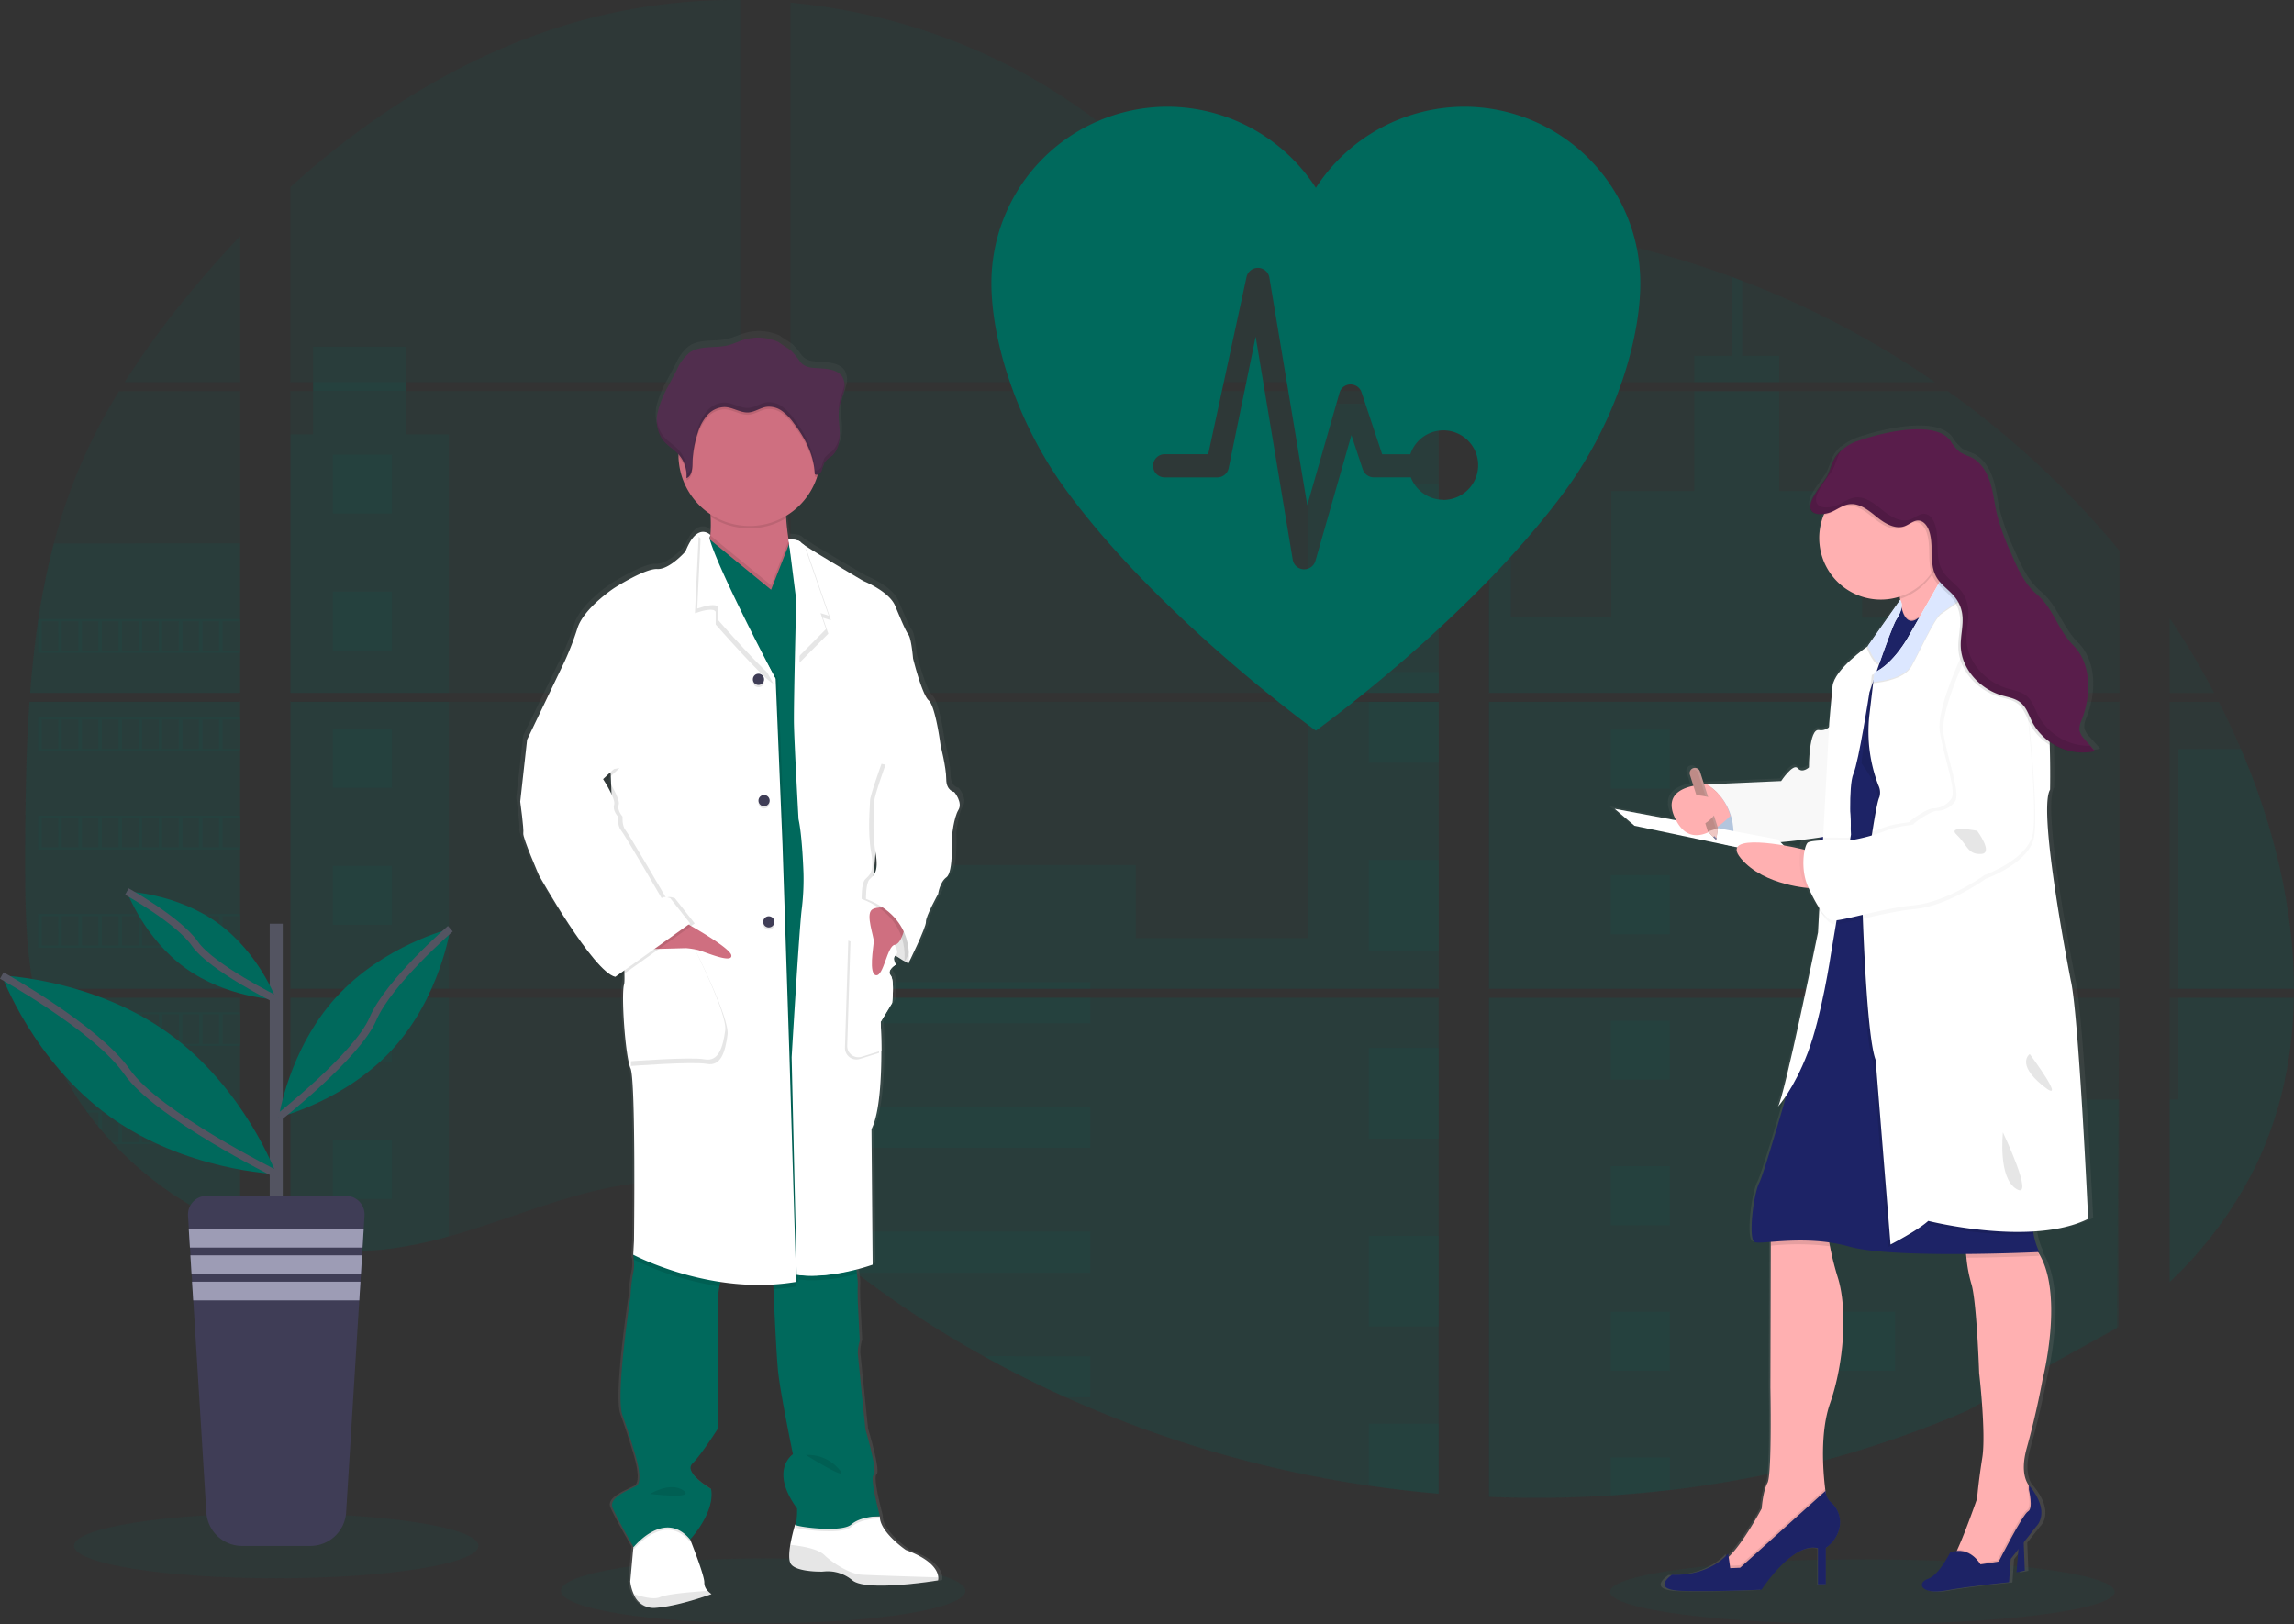 <svg xmlns="http://www.w3.org/2000/svg" xmlns:xlink="http://www.w3.org/1999/xlink" width="626.673" height="443.752" viewBox="0 0 626.673 443.752">
  <rect x="0" y="0" width="626.673" height="443.752" fill="#333333" stroke="none"/>
  <defs>
    <linearGradient id="linear-gradient" x1="0.5" y1="1" x2="0.5" gradientUnits="objectBoundingBox">
      <stop offset="0" stop-color="gray" stop-opacity="0.251"/>
      <stop offset="0.54" stop-color="gray" stop-opacity="0.122"/>
      <stop offset="1" stop-color="gray" stop-opacity="0.102"/>
    </linearGradient>
    <linearGradient id="linear-gradient-2" x1="0.5" y1="1" x2="0.5" y2="0" xlink:href="#linear-gradient"/>
  </defs>
  <g id="Hero" transform="translate(0.005 0.006)">
    <ellipse id="Ellipse_1" data-name="Ellipse 1" cx="55.24" cy="8.872" rx="55.24" ry="8.872" transform="translate(153.241 425.751)" fill="#00695c" opacity="0.1"/>
    <ellipse id="Ellipse_2" data-name="Ellipse 2" cx="68.931" cy="8.872" rx="68.931" ry="8.872" transform="translate(439.829 426.001)" fill="#00695c" opacity="0.1"/>
    <path id="Path_1" data-name="Path 1" d="M60.179,396.83h57.536v78.422H64.391c-.142.805-.278,1.616-.425,2.426h53.749v63.245c-.1-.028-.181-.062-.272-.1-1.519-.6-3.027-1.236-4.535-1.916l-.964-.437q-2.268-1.072-4.535-2.268c-.527-.278-1.054-.567-1.576-.862A94.346,94.346,0,0,1,83.224,517.68c-.193-.187-.374-.385-.567-.567-.918-1-1.82-2.007-2.693-3.039L79,512.94c-1.032-1.264-2.03-2.562-3-3.878-.142-.193-.278-.385-.425-.567a84.4,84.4,0,0,1-9.751-17.631c-.079-.187-.147-.391-.221-.567q-1.168-3-2.069-6.066c-.261-.856-.51-1.7-.726-2.591-.079-.261-.147-.516-.21-.771C59.38,468.3,59,455.245,59,442.28v-4.535c0-5.244.062-10.522.153-15.794,0-1.366.057-2.727.085-4.1q.119-5.221.34-10.443c.034-.969.079-1.933.13-2.9a16.408,16.408,0,0,1,.085-1.667C59.93,400.827,60.043,398.826,60.179,396.83Z" transform="translate(-52.125 -205.102)" fill="#00695c" opacity="0.1"/>
    <path id="Path_2" data-name="Path 2" d="M138.46,212.338H106.9a239.247,239.247,0,0,1,16.786-23.108c4.688-5.76,9.638-11.372,14.774-16.781Z" transform="translate(-72.87 -107.926)" fill="#00695c" opacity="0.1"/>
    <path id="Path_3" data-name="Path 3" d="M118.755,247.09v82.464H61.4c0-.238.04-.482.057-.72.051-.652.1-1.3.159-1.95.062-.76.13-1.525.2-2.268s.153-1.65.238-2.472.164-1.655.261-2.477.181-1.644.283-2.46.193-1.644.3-2.46c.085-.68.176-1.355.266-2.035.13-.958.266-1.922.414-2.874a2.65,2.65,0,0,1,.062-.425,196.1,196.1,0,0,1,4.224-20.7,153.113,153.113,0,0,1,7.115-20.976,157.465,157.465,0,0,1,10.7-20.613Z" transform="translate(-53.165 -140.252)" fill="#00695c" opacity="0.1"/>
    <path id="Path_4" data-name="Path 4" d="M186.8,250.353V328.78H309.69V250.353Zm0,80.848v67.35c.7.147,1.4.289,2.092.408.941.181,1.876.346,2.835.488.181.028.368.057.567.074.374.062.76.113,1.134.164.947.13,1.888.238,2.835.323.448.045.9.085,1.355.119l1.094.085h0c.6.045,1.185.079,1.769.1.363,0,.726.034,1.1.045h4.042c.488,0,.975,0,1.457-.045h.034a7.643,7.643,0,0,0,1.015-.045,2.387,2.387,0,0,0,.283,0,5.858,5.858,0,0,0,.839-.04h.2l1.9-.147c.624-.057,1.253-.13,1.888-.2l1.293-.153a113.071,113.071,0,0,0,15.562-3.311c11.463-3.2,22.677-7.67,34.134-10.947,14.814-4.224,31.18-6.3,45.495-1.134V331.2ZM309.69,163.042V58.633a157.983,157.983,0,0,0-39.928,4.683c-31.118,7.818-59.039,24.774-82.963,46.43v53.29h6.168v2.421H186.8v82.475H309.69V165.463h-91.4v-2.421Zm157.846-35.268a50.9,50.9,0,0,1-22.274-6.474c-13.237-7.2-23.81-18.317-35.625-27.7-24.547-19.542-54.991-31.333-86.222-34.259v103.7H498.848l.437-.459Zm15.981-2.835,16.945,18.595v-23.47c-5.675.7-10.647,2.375-16.922,4.853Zm16.945,290.335V331.2H464.356c-.1-.357-.193-.72-.306-1.083.108.363.2.726.3,1.083H323.438V392c1.338.992,2.659,2.035,3.968,3.1h0c1.412,1.134,2.806,2.33,4.207,3.5l1.412,1.168c.675.567,1.355,1.134,2.041,1.667q2.041,1.655,4.121,3.265c.686.567,1.389,1.077,2.086,1.61a284.148,284.148,0,0,0,34.939,22.852q4.1,2.268,8.271,4.428c1.854.947,3.719,1.888,5.59,2.8q4.218,2.058,8.5,3.968h0a312.28,312.28,0,0,0,82.77,24.111q9.518,1.406,19.111,2.211V415.269h.567ZM323.438,165.463v82.469H500.486V165.463Zm0,84.89V328.78H500.486V250.353Zm190.79-130.391v26.18l21.628-23.731q-10.749-1.735-21.628-2.477Zm0,130.419v78.4h172.2V250.353ZM685.8,421.5l.607-90.3H514.228V467.584a308.8,308.8,0,0,0,33.278-.4h.193q7.937-.5,15.8-1.451h.119A290.964,290.964,0,0,0,644.8,444.074m74.833-180.807c-.646-1.525-1.321-3.039-2.007-4.535-1.281-2.835-2.636-5.59-4.031-8.345H700.16V328.78h33.97c-.017-22.2-5.635-44.877-14.479-65.541ZM700.16,331.229V408.9a111.263,111.263,0,0,0,23.476-31.662c7-14.445,10.2-30.086,10.465-46.017Zm0-103.7v20.409h12.177a221.128,221.128,0,0,0-12.16-20.437ZM583.375,135.348c-.9-.34-1.791-.686-2.693-1.02a245.825,245.825,0,0,0-29.088-8.742l-33.1,36.322h0l-.635.675.425.465H636.081a251.943,251.943,0,0,0-52.689-27.728Zm56.159,30.143H516.643l-2.415,2.211v80.23H686.452V209.07a245.363,245.363,0,0,0-46.9-43.607Z" transform="translate(-107.473 -58.63)" fill="#00695c" opacity="0.1"/>
    <path id="Path_5" data-name="Path 5" d="M118.755,320.46v40.869H61.4c0-.238.04-.482.057-.72.051-.652.1-1.3.159-1.95.062-.76.13-1.525.2-2.268s.153-1.65.238-2.472.164-1.655.261-2.477.181-1.644.283-2.46.193-1.644.3-2.46c.085-.68.176-1.355.266-2.035.13-.958.266-1.922.414-2.874a2.65,2.65,0,0,1,.062-.425,196.1,196.1,0,0,1,4.224-20.7Z" transform="translate(-53.165 -172.027)" fill="#00695c" opacity="0.1"/>
    <path id="Path_6" data-name="Path 6" d="M60.179,396.83h57.536v78.422H64.391c-.142.805-.278,1.616-.425,2.426h53.749v63.245c-.1-.028-.181-.062-.272-.1-1.519-.6-3.027-1.236-4.535-1.916l-.964-.437q-2.268-1.072-4.535-2.268c-.527-.278-1.054-.567-1.576-.862A94.346,94.346,0,0,1,83.224,517.68c-.193-.187-.374-.385-.567-.567-.918-1-1.82-2.007-2.693-3.039L79,512.94c-1.032-1.264-2.03-2.562-3-3.878-.142-.193-.278-.385-.425-.567a84.4,84.4,0,0,1-9.751-17.631c-.079-.187-.147-.391-.221-.567q-1.168-3-2.069-6.066c-.261-.856-.51-1.7-.726-2.591-.079-.261-.147-.516-.21-.771C59.38,468.3,59,455.245,59,442.28v-4.535c0-5.244.062-10.522.153-15.794,0-1.366.057-2.727.085-4.1q.119-5.221.34-10.443c.034-.969.079-1.933.13-2.9a16.408,16.408,0,0,1,.085-1.667C59.93,400.827,60.043,398.826,60.179,396.83Z" transform="translate(-52.125 -205.102)" fill="#00695c" opacity="0.1"/>
    <path id="Path_7" data-name="Path 7" d="M182.821,191v70.66H139.56V191h6.168V167.08h25.318V191Z" transform="translate(-60.233 -72.362)" fill="#00695c" opacity="0.1"/>
    <rect id="Rectangle_1" data-name="Rectangle 1" width="43.256" height="78.422" transform="translate(79.332 191.723)" fill="#00695c" opacity="0.1"/>
    <path id="Path_8" data-name="Path 8" d="M186.8,539.44h43.261v65.2A112.879,112.879,0,0,1,214.5,607.94l-1.293.159c-.635.074-1.264.136-1.888.2s-1.27.108-1.9.147h-.2c-.272,0-.567.034-.833.04H208.1c-.34,0-.68.034-1.02.045h0c-.482.028-.964.034-1.457.04h-4.014l-1.094-.04c-.567,0-1.179-.062-1.769-.1h0l-1.088-.079-1.355-.125c-.952-.085-1.9-.193-2.835-.323l-1.134-.159-.567-.079c-.947-.147-1.882-.306-2.835-.488-.7-.119-1.389-.266-2.092-.408Z" transform="translate(-107.473 -266.864)" fill="#00695c" opacity="0.1"/>
    <rect id="Rectangle_2" data-name="Rectangle 2" width="35.67" height="79" transform="translate(357.342 110.296)" fill="#00695c" opacity="0.1"/>
    <path id="Path_9" data-name="Path 9" d="M557.634,338.19v78.427H380.58V382.789h94.307v19.955h47.071V338.19Z" transform="translate(-164.615 -146.467)" fill="#00695c" opacity="0.1"/>
    <path id="Path_10" data-name="Path 10" d="M605.435,622.7h-.567v51.448q-9.581-.811-19.105-2.205a312.293,312.293,0,0,1-82.8-24.162q-11.412-5.136-22.359-11.214a285.314,285.314,0,0,1-34.945-22.852q-4.173-3.2-8.237-6.542c-1.876-1.548-3.742-3.135-5.629-4.677-1.31-1.06-2.63-2.1-3.968-3.1V538.613H568.727c-.1-.363-.193-.726-.295-1.083.108.357.21.72.306,1.083h36.13v84.051C605.061,622.669,605.248,622.686,605.435,622.7Z" transform="translate(-211.855 -266.037)" fill="#00695c" opacity="0.1"/>
    <path id="Path_11" data-name="Path 11" d="M886.464,220.857H863.22v-7.223h10.42V192.12q1.355.493,2.7,1.015v20.5h10.125Z" transform="translate(-400.42 -116.445)" fill="#00695c" opacity="0.1"/>
    <path id="Path_12" data-name="Path 12" d="M899.649,329.554H785.54l.04.028-.051-.028H764.36v-79h6v58.392h27.41V274.364h22.643V247.09h23.244v27.3H866.3v34.582h33.352Z" transform="translate(-357.605 -140.252)" fill="#00695c" opacity="0.1"/>
    <path id="Path_13" data-name="Path 13" d="M764.36,396.82v78.427H899.649V396.82ZM936.374,567.564l.187-62.077H899.649V477.708H764.36V614.051a308.786,308.786,0,0,0,33.278-.4h.193q7.937-.5,15.8-1.451h.119a290.963,290.963,0,0,0,81.182-21.662" transform="translate(-357.605 -205.097)" fill="#00695c" opacity="0.1"/>
    <path id="Path_14" data-name="Path 14" d="M1094.751,539.44h31.56c-.278,15.925-3.475,31.566-10.471,46.011a111.3,111.3,0,0,1-23.47,31.662V567.224h2.381Z" transform="translate(-499.661 -266.864)" fill="#00695c" opacity="0.1"/>
    <path id="Path_15" data-name="Path 15" d="M1128.147,485.091H1096.57V419.55h17.087C1122.5,440.214,1128.119,462.891,1128.147,485.091Z" transform="translate(-501.48 -214.941)" fill="#00695c" opacity="0.1"/>
    <rect id="Rectangle_3" data-name="Rectangle 3" width="19.111" height="24.769" transform="translate(373.908 132.259)" fill="#00695c" opacity="0.1"/>
    <rect id="Rectangle_4" data-name="Rectangle 4" width="19.111" height="5.703" transform="translate(373.908 183.599)" fill="#00695c" opacity="0.1"/>
    <rect id="Rectangle_5" data-name="Rectangle 5" width="19.111" height="16.639" transform="translate(373.908 191.723)" fill="#00695c" opacity="0.1"/>
    <rect id="Rectangle_6" data-name="Rectangle 6" width="19.111" height="24.769" transform="translate(373.908 234.939)" fill="#00695c" opacity="0.1"/>
    <rect id="Rectangle_7" data-name="Rectangle 7" width="19.111" height="24.769" transform="translate(373.908 286.279)" fill="#00695c" opacity="0.1"/>
    <path id="Path_16" data-name="Path 16" d="M725.525,673.179a3.143,3.143,0,0,1,.567.034h-.567v5.754H706.42v-24.8h19.105Z" transform="translate(-332.512 -316.551)" fill="#00695c" opacity="0.1"/>
    <path id="Path_17" data-name="Path 17" d="M725.525,744.71v19.133q-9.581-.811-19.105-2.205V744.71Z" transform="translate(-332.512 -355.763)" fill="#00695c" opacity="0.1"/>
    <rect id="Rectangle_8" data-name="Rectangle 8" width="81.902" height="1.82" transform="translate(215.965 268.33)" fill="#00695c" opacity="0.1"/>
    <rect id="Rectangle_9" data-name="Rectangle 9" width="81.902" height="6.973" transform="translate(215.965 272.571)" fill="#00695c" opacity="0.1"/>
    <rect id="Rectangle_10" data-name="Rectangle 10" width="81.902" height="11.214" transform="translate(215.965 302.402)" fill="#00695c" opacity="0.1"/>
    <path id="Path_18" data-name="Path 18" d="M512.744,652.15v11.214H448.682q-4.172-3.186-8.243-6.542c-1.877-1.548-3.736-3.135-5.629-4.671Z" transform="translate(-214.882 -315.677)" fill="#00695c" opacity="0.1"/>
    <path id="Path_19" data-name="Path 19" d="M550.037,712.227v11.2h-6.763q-11.4-5.142-22.353-11.219Z" transform="translate(-252.175 -341.688)" fill="#00695c" opacity="0.1"/>
    <rect id="Rectangle_11" data-name="Rectangle 11" width="16.123" height="16.123" transform="translate(440.038 199.325)" fill="#00695c" opacity="0.1"/>
    <rect id="Rectangle_12" data-name="Rectangle 12" width="16.123" height="16.123" transform="translate(90.943 124.203)" fill="#00695c" opacity="0.1"/>
    <rect id="Rectangle_13" data-name="Rectangle 13" width="16.123" height="16.123" transform="translate(90.943 161.653)" fill="#00695c" opacity="0.1"/>
    <rect id="Rectangle_14" data-name="Rectangle 14" width="16.123" height="16.123" transform="translate(90.943 199.104)" fill="#00695c" opacity="0.1"/>
    <rect id="Rectangle_15" data-name="Rectangle 15" width="16.123" height="16.123" transform="translate(90.943 236.549)" fill="#00695c" opacity="0.1"/>
    <rect id="Rectangle_16" data-name="Rectangle 16" width="16.123" height="16.123" transform="translate(90.943 273.999)" fill="#00695c" opacity="0.1"/>
    <rect id="Rectangle_17" data-name="Rectangle 17" width="16.123" height="16.123" transform="translate(90.943 311.45)" fill="#00695c" opacity="0.1"/>
    <rect id="Rectangle_18" data-name="Rectangle 18" width="16.123" height="16.123" transform="translate(501.589 199.325)" fill="#00695c" opacity="0.1"/>
    <rect id="Rectangle_19" data-name="Rectangle 19" width="16.123" height="16.123" transform="translate(440.038 239.094)" fill="#00695c" opacity="0.1"/>
    <rect id="Rectangle_20" data-name="Rectangle 20" width="16.123" height="16.123" transform="translate(501.589 239.094)" fill="#00695c" opacity="0.1"/>
    <rect id="Rectangle_21" data-name="Rectangle 21" width="16.123" height="16.123" transform="translate(440.038 278.858)" fill="#00695c" opacity="0.1"/>
    <rect id="Rectangle_22" data-name="Rectangle 22" width="16.123" height="16.123" transform="translate(501.589 278.858)" fill="#00695c" opacity="0.1"/>
    <rect id="Rectangle_23" data-name="Rectangle 23" width="16.123" height="16.123" transform="translate(440.038 318.627)" fill="#00695c" opacity="0.1"/>
    <rect id="Rectangle_24" data-name="Rectangle 24" width="16.123" height="16.123" transform="translate(501.589 318.627)" fill="#00695c" opacity="0.1"/>
    <rect id="Rectangle_25" data-name="Rectangle 25" width="16.123" height="16.123" transform="translate(440.038 358.396)" fill="#00695c" opacity="0.1"/>
    <rect id="Rectangle_26" data-name="Rectangle 26" width="16.123" height="16.123" transform="translate(501.589 358.396)" fill="#00695c" opacity="0.1"/>
    <path id="Path_20" data-name="Path 20" d="M775.83,712.727v-10.4h16.117v8.918Z" transform="translate(-335.791 -304.17)" fill="#00695c" opacity="0.1"/>
    <path id="Path_21" data-name="Path 21" d="M65.24,357v9.224h55.178V357Zm5.5,8.645h-4.5v-8.079h4.535Zm5.493,0H71.7v-8.079h4.535Zm5.482,0H77.179v-8.079h4.535Zm5.493,0h-4.53v-8.079h4.535Zm5.488,0H88.16v-8.079H92.7Zm5.493,0H93.654v-8.079h4.535Zm5.493,0H99.147v-8.079h4.535Zm5.488,0h-4.535v-8.079h4.535Zm5.488,0h-4.535v-8.079h4.535Zm5.488,0H115.61v-8.079h4.535Z" transform="translate(-54.828 -187.852)" fill="#00695c" opacity="0.1"/>
    <path id="Path_22" data-name="Path 22" d="M65.24,404.34v9.224h55.178V404.34Zm5.5,8.64h-4.5v-8.056h4.535Zm5.493,0H71.7v-8.056h4.535Zm5.482,0H77.179v-8.056h4.535Zm5.493,0h-4.53v-8.056h4.535Zm5.488,0H88.16v-8.056H92.7Zm5.493,0H93.654v-8.056h4.535Zm5.493,0H99.147v-8.056h4.535Zm5.488,0h-4.535v-8.056h4.535Zm5.488,0h-4.535v-8.056h4.535Zm5.488,0H115.61v-8.056h4.535Z" transform="translate(-54.828 -208.354)" fill="#00695c" opacity="0.1"/>
    <path id="Path_23" data-name="Path 23" d="M65.24,451.7v9.241h55.178V451.7Zm5.5,8.64h-4.5v-8.062h4.535Zm5.493,0H71.7v-8.062h4.535Zm5.482,0H77.179v-8.062h4.535Zm5.493,0h-4.53v-8.062h4.535Zm5.488,0H88.16v-8.062H92.7Zm5.493,0H93.654v-8.062h4.535Zm5.493,0H99.147v-8.062h4.535Zm5.488,0h-4.535v-8.062h4.535Zm5.488,0h-4.535v-8.062h4.535Zm5.488,0H115.61v-8.062h4.535Z" transform="translate(-54.828 -228.865)" fill="#00695c" opacity="0.1"/>
    <path id="Path_24" data-name="Path 24" d="M65.24,499.06v9.212h55.178V499.06Zm5.5,8.64h-4.5v-8.067h4.535Zm5.493,0H71.7v-8.067h4.535Zm5.482,0H77.179v-8.067h4.535Zm5.493,0h-4.53v-8.067h4.535Zm5.488,0H88.16v-8.067H92.7Zm5.493,0H93.654v-8.067h4.535Zm5.493,0H99.147v-8.067h4.535Zm5.488,0h-4.535v-8.067h4.535Zm5.488,0h-4.535v-8.067h4.535Zm5.488,0H115.61v-8.067h4.535Z" transform="translate(-54.828 -249.376)" fill="#00695c" opacity="0.1"/>
    <path id="Path_25" data-name="Path 25" d="M65.66,546.41c.221.867.471,1.735.731,2.591v-2.013h4.535v8.062H68.5c.074.187.147.391.221.567H120.6V546.41Zm10.771,8.64H71.9v-8.062h4.535Zm5.482,0H77.378v-8.062h4.535Zm5.493,0H82.86v-8.062H87.4Zm5.488,0H88.359v-8.062h4.535Zm5.493,0H93.853v-8.062h4.535Zm5.493,0H99.346v-8.062h4.535Zm5.488,0h-4.535v-8.062h4.535Zm5.488,0h-4.535v-8.062h4.535Zm5.488,0h-4.535v-8.062h4.535Z" transform="translate(-55.01 -269.882)" fill="#00695c" opacity="0.1"/>
    <path id="Path_26" data-name="Path 26" d="M88.26,593.77c.142.181.278.385.425.567h3v3.872c.323.385.641.771.969,1.134v-5.029h4.535v8.09H95.352c.181.187.357.385.567.567H130.4v-9.2Zm14.405,8.634H98.13v-8.056h4.535Zm5.493,0h-4.535v-8.056h4.535Zm5.493,0h-4.535v-8.056h4.535Zm5.488,0H114.6v-8.056h4.535Zm5.488,0h-4.535v-8.056h4.535Zm5.488,0H125.58v-8.056h4.535Z" transform="translate(-64.797 -290.393)" fill="#00695c" opacity="0.1"/>
    <path id="Path_27" data-name="Path 27" d="M141.65,641.12c.516.295,1.043.567,1.576.862V641.7h4.535v2.551l.964.448v-3h4.535v4.9a1.415,1.415,0,0,0,.272.1V641.12Z" transform="translate(-87.92 -310.9)" fill="#00695c" opacity="0.1"/>
    <path id="Path_28" data-name="Path 28" d="M540.137,327.687Zm-34.922,167.32ZM468.78,409.873c.108.363.2.726.3,1.083h0C468.989,410.6,468.893,410.236,468.78,409.873Zm71.358-82.2ZM197.72,242.78V245.2h25.324V242.78Zm307.5,252.227ZM468.78,409.873c.108.363.2.726.3,1.083h0C468.989,410.6,468.893,410.236,468.78,409.873Zm71.358-82.2ZM505.215,494.99ZM468.78,409.873c.108.363.2.726.3,1.083h0C468.989,410.6,468.893,410.236,468.78,409.873Z" transform="translate(-112.203 -138.385)" fill="#00695c" opacity="0.1"/>
    <path id="Path_29" data-name="Path 29" d="M416.5,342.96s-2.234-.312-2.234-3.566-1.6-9.331-1.6-9.331h0c0-.028-1.383-10.584-3.294-12.262s-4.365-11.531-4.365-11.531-.419-5.346-1.276-6.5-2.013-3.968-3.719-7.988-8.821-6.8-8.821-6.8-12.863-7.461-16.509-9.893h0a5.588,5.588,0,0,1-.924-.7c-.635-.833-3.4-.85-3.4-.85a55.73,55.73,0,0,1-.658-5.822,4.431,4.431,0,0,0-.028-.612,19.615,19.615,0,0,0,8.623-10.669c.068-.215.125-.442.187-.658a1.843,1.843,0,0,0,1.105-1,20.8,20.8,0,0,1,.743-2.268,8.541,8.541,0,0,1,2.1-1.842c1.8-1.531,2.268-4.11,2.183-6.457-.057-1.9-.363-3.815-.244-5.7l.034-.476c.034-.283.074-.567.125-.839.278-1.406.884-2.733,1.225-4.127a5.309,5.309,0,0,0-.42-4.167c-1.162-1.763-3.583-2.115-5.709-2.3-2.409-.2-4.564.062-6.106-1.939a21.763,21.763,0,0,0-2.426-2.931c-.318-.295-3.4-2.177-3.4-2.3a13.782,13.782,0,0,0-9.609-.737c-1.6.465-3.107,1.225-4.728,1.6-3.5.828-7.523-.068-10.494,1.933a12.334,12.334,0,0,0-3.577,4.694q-1.134,2.171-2.3,4.337a28.094,28.094,0,0,0-3.056,7.421,11.781,11.781,0,0,0-.2,1.735h0v.924a3.048,3.048,0,0,0,.034.567c.034.176.028.232.045.351s.045.386.079.567.1.5.17.748c.028.108.068.21.1.312.057.193.125.38.2.567.04.1.079.2.125.295a5.3,5.3,0,0,0,.289.567c.045.079.079.153.125.227a7.53,7.53,0,0,0,.522.76c1.213,1.514,3,2.477,4.32,3.895v.635a19.406,19.406,0,0,0,8.833,15.845c0,.215.028.436.04.652a32.443,32.443,0,0,1-.062,5.051,2.381,2.381,0,0,0-1.882-.839,2.713,2.713,0,0,0-.726.062l-.051-.04h0v.051c-1.247.306-2.784,1.6-4.252,5.295,0,0-4.467,5.034-7.869,4.824s-12.013,5.238-12.013,5.238-8.4,5.454-10.2,11.01a77.587,77.587,0,0,1-3.617,9.229l-10.386,21.4h0L295.62,345.6s1.06,7.551.85,8.7,4.36,11.531,4.36,11.531,15.1,26.526,21.265,27.887l.442-.312a3.617,3.617,0,0,0,.833.312l1.27-.9a13.84,13.84,0,0,1-.1,2.993c-.85,2.619.317,19.712,1.8,23.062s.958,47.281.958,47.281l-.21,3.878a1.644,1.644,0,0,0,.051.34l-.051.918.153.079a10.92,10.92,0,0,1-.153,3.691,41.037,41.037,0,0,0-.748,6.508s-4.246,27.144-2.234,32.6,3.725,11.429,3.725,11.429,2.126,6.8.1,7.965-7.778,3.112-6.593,5.947c1.077,2.619,5.165,9.638,5.771,10.664l-.051.539-.833,9.031a11.339,11.339,0,0,0,.958,3.447,5.939,5.939,0,0,0,6.06,3.787c.567-.04,1.225-.108,1.859-.193a80.353,80.353,0,0,0,13.776-3.583,5.618,5.618,0,0,1-1.077-.89h0a3.112,3.112,0,0,1-.947-2.268c.091-1.644-2.988-9.479-3.753-11.406-.119-.278-.181-.437-.181-.437s7.018-7.336,5.851-13.838c0,0-7.767-4.535-5.21-7.024S350.7,517.7,350.7,517.7s.21-26.73,0-30.721a33.05,33.05,0,0,1,.391-8.294c.085-.414.187-.816.295-1.213a74,74,0,0,0,10.681.811c1.3,0,2.63,0,3.968-.079q0,.567.051,1.225c.295,6.622.845,18.232,1.293,22.546.635,6.185,4.144,22.852,4.144,22.852s-6.7,4.3,1.168,14.887c0,0,0,3.838-.522,4.394h0a48.073,48.073,0,0,0-1.344,5.533c-.329,2-.465,4.014.068,5.063,1.276,2.506,8.929,2.3,8.929,2.3h0l.187-.034a10.97,10.97,0,0,1,8.1,2.443c2.908,2.336,13.946,1.31,19.921.567,2.341-.295,3.906-.567,3.906-.567a2.268,2.268,0,0,0,.079-.816h0c-.062-1.468-1.213-4.688-9.014-7.563,0,0-7.336-4.932-7.234-9.229h-1a7.986,7.986,0,0,1,1.015,0s-2.874-10.488-1.7-11.338S391.735,518,391.735,518s-2.013-19.5-2.12-20.868a11.907,11.907,0,0,1,.527-3.458l-.527-10.692s-.1-3.555,0-4.711a23.529,23.529,0,0,0-.244-3c-.051-.4-.1-.811-.159-1.219,2.75-.7,4.535-1.344,4.535-1.344l-.317-37.218c2.336-4.535,2.767-14.485,2.755-21.543,0-4.535-.2-7.891-.2-7.891l3.192-5.21s.737-6.236-.431-7.6a1.309,1.309,0,0,1,.142-1.786,5.928,5.928,0,0,1,.7-.476s-.034-.051-.074-.125a5.632,5.632,0,0,1,.709-.5s-1.134-1.757-.119-2.5c.952.646,1.8,1.134,2.449,1.531-.045.414-.091.652-.091.652l.272-.567,1,.567s5-9.961,4.892-11.429,3.4-7.653,3.4-7.653.425-3.248,2.341-4.609,1.485-11.219,1.485-11.219.533-5.136,1.808-7.234S416.5,342.96,416.5,342.96Zm-95.673-4.371.1,2.375-.975-1.57Z" transform="translate(-154.601 -127.722)" fill="url(#linear-gradient)"/>
    <path id="Path_30" data-name="Path 30" d="M476.718,502.337l-1.225,5.216s-9.808-5.006-11.576-11.367,2.959-8.776,2.959-8.776l9.139,3.872Z" transform="translate(-227.317 -244.33)" fill="#fff"/>
    <path id="Path_31" data-name="Path 31" d="M476.718,502.337l-1.225,5.216s-9.808-5.006-11.576-11.367,2.959-8.776,2.959-8.776l9.139,3.872Z" transform="translate(-227.317 -244.33)" opacity="0.1"/>
    <path id="Path_32" data-name="Path 32" d="M372.759,811.073s-9.071,3.333-15.307,3.753a5.824,5.824,0,0,1-5.947-3.764,11.4,11.4,0,0,1-.935-3.43l.811-8.986.431-4.785,13.249-3.441,1.876,5.737.176.437c.754,1.916,3.776,9.711,3.685,11.338a3.1,3.1,0,0,0,.93,2.239,5.391,5.391,0,0,0,1.032.9Z" transform="translate(-178.399 -375.559)" fill="#fff"/>
    <path id="Path_33" data-name="Path 33" d="M467.894,806.049a2.268,2.268,0,0,1-.079.811s-19.4,3.237-23.368,0a10.511,10.511,0,0,0-8.164-2.392s-7.506.2-8.759-2.268c-.522-1.037-.385-3.05-.062-5.034a47.965,47.965,0,0,1,1.315-5.5l.3-.238,1.786-1.434,20.908-.618h.159c-.1,4.275,7.1,9.178,7.1,9.178C466.675,801.383,467.8,804.586,467.894,806.049Z" transform="translate(-211.576 -375.104)" fill="#fff"/>
    <path id="Path_34" data-name="Path 34" d="M467.9,812a2.313,2.313,0,0,1-.085.811s-19.394,3.237-23.363,0a10.51,10.51,0,0,0-8.158-2.392s-7.512.2-8.759-2.268c-.522-1.043-.391-3.05-.068-5.034,2.891.289,7.455,1.009,9.246,2.727,2.71,2.614,7.3,5.221,10.119,5.425C449.035,811.414,462.227,811.833,467.9,812Z" transform="translate(-211.578 -381.059)" opacity="0.1"/>
    <path id="Path_35" data-name="Path 35" d="M373.478,826.183s-9.071,3.333-15.307,3.753a5.809,5.809,0,0,1-5.941-3.77c2.307.777,5.51,1.593,7.194.845,2-.884,9.071-1.457,13.039-1.7a5.583,5.583,0,0,0,1.015.873Z" transform="translate(-179.118 -390.669)" opacity="0.1"/>
    <path id="Path_36" data-name="Path 36" d="M401.929,327.015c-7.483-2.908-17.11-12.517-14.706-17.007a10.046,10.046,0,0,0,.935-3.606,32.922,32.922,0,0,0,.068-5.1,69.867,69.867,0,0,0-1-8.3s23.363.527,22,3.968a12.866,12.866,0,0,0-.351,4.722c.108,1.962.391,4.178.686,6.055.408,2.574.816,4.535.816,4.535s-1.429,2-2.268,2.109S412.666,331.159,401.929,327.015Z" transform="translate(-194.11 -160.135)" fill="#cf6f80"/>
    <path id="Path_37" data-name="Path 37" d="M367.7,796.594l-.176.193c-6.984-8.447-15.431,2.081-15.431,2.081l-.125-.221.431-4.785,13.249-3.441,1.876,5.737Z" transform="translate(-179.006 -375.559)" opacity="0.1"/>
    <path id="Path_38" data-name="Path 38" d="M453.167,789.948s-5.1-.108-7.823,2.3-15.874.522-15.307,0a1.865,1.865,0,0,0,.295-.862l1.786-1.434,20.908-.618C453.1,789.71,453.167,789.948,453.167,789.948Z" transform="translate(-212.807 -375.087)" opacity="0.1"/>
    <path id="Path_39" data-name="Path 39" d="M371.985,664.857a15.774,15.774,0,0,0-.862,2.908,33.285,33.285,0,0,0-.391,8.254c.21,3.968,0,30.562,0,30.562s-4.484,7.092-6.984,9.592,5.1,6.99,5.1,6.99c1.134,6.463-5.737,13.765-5.737,13.765-6.984-8.447-15.431,2.086-15.431,2.086s-4.592-7.937-5.737-10.771,4.484-4.8,6.463-5.947-.1-7.937-.1-7.937-1.672-5.947-3.657-11.372,2.188-32.433,2.188-32.433a41.858,41.858,0,0,1,.731-6.469,10.816,10.816,0,0,0,.153-3.674c-.034-.414-.074-.76-.1-.992s-.051-.34-.051-.34l.079-.136,2.835-5.284S373.345,661.529,371.985,664.857Z" transform="translate(-174.598 -316.331)" fill="#00695c"/>
    <path id="Path_40" data-name="Path 40" d="M448.486,734.8s-5.1-.108-7.823,2.268-15.874.522-15.307,0,.522-4.382.522-4.382c-7.716-10.533-1.134-14.808-1.134-14.808s-3.447-16.582-4.07-22.733c-.437-4.3-.975-15.845-1.264-22.439-.125-2.835-.2-4.785-.2-4.785l6.3-1.27.811-.164,15.2-3.05s.419,2.835.7,5.153a24.084,24.084,0,0,1,.238,2.988c-.1,1.134,0,4.683,0,4.683l.516,10.641a12.086,12.086,0,0,0-.516,3.441c.1,1.355,2.081,20.755,2.081,20.755s3.441,11.576,2.268,12.41S448.486,734.8,448.486,734.8Z" transform="translate(-208.126 -320.566)" fill="#00695c"/>
    <path id="Path_41" data-name="Path 41" d="M409.512,296.968a12.865,12.865,0,0,0-.352,4.722,19.417,19.417,0,0,1-20.647-.385,69.875,69.875,0,0,0-1-8.305S410.873,293.516,409.512,296.968Z" transform="translate(-194.398 -160.135)" opacity="0.1"/>
    <path id="Path_42" data-name="Path 42" d="M412.618,263.08a19.2,19.2,0,0,1-.952,6.015,19.4,19.4,0,0,1-37.836-5.55v-.465a19.4,19.4,0,1,1,38.8,0Z" transform="translate(-188.473 -138.775)" fill="#cf6f80"/>
    <path id="Path_43" data-name="Path 43" d="M401.929,337.253c-7.483-2.908-17.11-12.517-14.706-17.007a10.046,10.046,0,0,0,.935-3.606l10.244,8.419,6.338,5.2,4.819-12.268c.408,2.574.816,4.535.816,4.535s-1.429,2-2.268,2.109S412.666,341.4,401.929,337.253Z" transform="translate(-194.11 -170.373)" opacity="0.1"/>
    <path id="Path_44" data-name="Path 44" d="M375.812,315.141l-8.555,143.713-11.157.731-28.89-83.331,4.739-98.933,1-20.9,12.846,10.55,6.344,5.2,4.961-12.625,9.224,8.039Z" transform="translate(-141.501 -111.054)" fill="#00695c"/>
    <path id="Path_45" data-name="Path 45" d="M376.406,664.891a15.775,15.775,0,0,0-.862,2.908,82.2,82.2,0,0,1-23.391-7.308l-.153-.079.051-.913.028-.476,2.835-5.284S377.766,661.563,376.406,664.891Z" transform="translate(-179.019 -316.365)" opacity="0.1"/>
    <path id="Path_46" data-name="Path 46" d="M425.618,674.5a57.394,57.394,0,0,1-6.27.714c-.125-2.835-.2-4.785-.2-4.785l6.3-1.27Z" transform="translate(-208.1 -323.043)" opacity="0.1"/>
    <path id="Path_47" data-name="Path 47" d="M447.608,668.643c-4.031,1.049-10.255,2.228-15.828,1.491l-.079-3.594,15.2-3.05S447.324,666.3,447.608,668.643Z" transform="translate(-213.536 -320.588)" opacity="0.1"/>
    <path id="Path_48" data-name="Path 48" d="M375.506,519.868c-23.244,3.968-44.531-7.41-44.531-7.41l.2-3.855s.527-43.7-.935-47.054-2.6-20.341-1.774-22.949-3.022-41.714-3.022-41.714l-.624-15.874L302,371.767,312.2,350.5a76.759,76.759,0,0,0,3.549-9.184c1.774-5.522,10.012-10.947,10.012-10.947s8.447-5.42,11.786-5.216,7.716-4.8,7.716-4.8c3.231-8.237,6.157-4.507,6.157-4.507a7.359,7.359,0,0,1-.159,1.219c-1.134,9.042,18.334,37.615,18.612,38.119h0l1.854,45.161,1.876,57.151Z" transform="translate(-157.365 -169.664)" opacity="0.1"/>
    <path id="Path_49" data-name="Path 49" d="M374.393,519.842c-23.244,3.968-44.537-7.41-44.537-7.41l.21-3.855s.527-43.7-.941-47.054-2.6-20.341-1.769-22.949-3.022-41.714-3.022-41.714l-.629-15.874-22.835-9.28,10.2-21.271a77.958,77.958,0,0,0,3.549-9.184c1.769-5.522,10.012-10.947,10.012-10.947s8.447-5.42,11.781-5.216,7.716-4.8,7.716-4.8c3.237-8.237,6.8-4.507,6.8-4.507,0,.391-.34.567-.159,1.219,2.494,8.77,17.71,37.615,17.988,38.119h0l1.876,45.161,1.877,57.151Z" transform="translate(-156.875 -169.638)" fill="#fff"/>
    <path id="Path_50" data-name="Path 50" d="M403.152,357.415c-2.5-1.043-15.743-16.163-15.743-16.163v-3.441c-.482-1.134-3.345-.442-5.669.352l1-20.9,1.134.941C386.355,326.966,402.863,356.91,403.152,357.415Z" transform="translate(-191.899 -170.641)" opacity="0.1"/>
    <path id="Path_51" data-name="Path 51" d="M404.258,355.2c-2.506-1.043-15.749-16.163-15.749-16.163V335.6c-.482-1.134-3.345-.442-5.669.351l1-20.9,1.134.941C387.466,324.756,403.98,354.706,404.258,355.2Z" transform="translate(-192.375 -169.684)" fill="#fff"/>
    <path id="Path_52" data-name="Path 52" d="M352.136,517.617c.312,0,16.163-1.667,16.163-1.667s9.6,18.873,8.969,23.465-1.769,8.657-5.629,7.937-20.777.567-20.777.567Z" transform="translate(-178.525 -256.691)" opacity="0.1"/>
    <path id="Path_53" data-name="Path 53" d="M351.026,515.407c.312,0,16.163-1.667,16.163-1.667s9.592,18.878,8.969,23.465-1.774,8.657-5.629,7.937-20.777.567-20.777.567Z" transform="translate(-178.044 -255.734)" fill="#fff"/>
    <path id="Path_54" data-name="Path 54" d="M366.448,501.05s14.547,7.818,14.859,10.2-7.4-1.043-9.071-1.457a20.757,20.757,0,0,0-3.339-.522l-11.117.3Z" transform="translate(-181.522 -250.238)" fill="#cf6f80"/>
    <circle id="Ellipse_3" data-name="Ellipse 3" cx="1.531" cy="1.531" r="1.531" transform="translate(205.664 184.687)" opacity="0.1"/>
    <circle id="Ellipse_4" data-name="Ellipse 4" cx="1.531" cy="1.531" r="1.531" transform="translate(205.664 184.064)" fill="#3f3d56"/>
    <circle id="Ellipse_5" data-name="Ellipse 5" cx="1.531" cy="1.531" r="1.531" transform="translate(208.482 250.948)" opacity="0.1"/>
    <circle id="Ellipse_6" data-name="Ellipse 6" cx="1.531" cy="1.531" r="1.531" transform="translate(208.482 250.319)" fill="#3f3d56"/>
    <circle id="Ellipse_7" data-name="Ellipse 7" cx="1.531" cy="1.531" r="1.531" transform="translate(207.189 217.818)" opacity="0.1"/>
    <circle id="Ellipse_8" data-name="Ellipse 8" cx="1.531" cy="1.531" r="1.531" transform="translate(207.189 217.194)" fill="#3f3d56"/>
    <path id="Path_55" data-name="Path 55" d="M455.461,430.054s1.043,1.565,0,2.3.1,2.5.1,2.5-2.6,1.525-1.457,2.9.42,7.568.42,7.568L451.4,450.5s.187,3.339.2,7.852c0,7.041-.414,16.939-2.7,21.452l.317,37.025s-10.958,4-20.131,2.784L427.716,460.2s1.984-33.692,2.716-40.155a67.286,67.286,0,0,0,.522-10.119s-.312-10.114-1.361-14.808c0,0-1.134-20.335-1.247-25.965-.051-2.693.091-10.55.249-18.022.176-8.169.374-15.874.374-15.874L426.9,318.882s2.069-.21,2.693.624a5.967,5.967,0,0,0,.907.7h0c3.572,2.415,16.191,9.842,16.191,9.842s6.984,2.778,8.657,6.758,2.835,6.8,3.645,7.937,1.253,6.463,1.253,6.463,2.4,9.808,4.28,11.469,3.248,12.228,3.248,12.228l-16.582,13.039s-1.457,21.69-1.769,22.529S455.461,430.054,455.461,430.054Z" transform="translate(-211.457 -171.333)" fill="#fff"/>
    <path id="Path_56" data-name="Path 56" d="M456.06,429.916s1.037,1.565,0,2.3.1,2.5.1,2.5-2.585,1.542-1.451,2.914.42,7.568.42,7.568L452,450.376s.187,3.339.2,7.852c0,7.041-.414,16.939-2.7,21.452l.312,37.025s-10.975,4-20.137,2.784l-1.355-59.413s1.984-33.692,2.716-40.155a66.658,66.658,0,0,0,.516-10.119s-.312-10.114-1.355-14.808c0,0-1.134-20.335-1.253-25.965-.051-2.693.1-10.55.249-18.022.176-8.169.374-15.874.374-15.874L426.83,318.54s2.733,0,3.362.845a5.38,5.38,0,0,0,.907.7h0c3.572,2.415,16.2,9.842,16.2,9.842s6.979,2.778,8.651,6.758,2.835,6.8,3.651,7.937,1.247,6.463,1.247,6.463,2.4,9.808,4.28,11.469,3.231,12.206,3.231,12.206l-16.582,13.039s-1.457,21.69-1.774,22.529S456.06,429.916,456.06,429.916Z" transform="translate(-211.426 -171.196)" fill="#fff"/>
    <path id="Path_57" data-name="Path 57" d="M436.682,340.9l1.5,4.365L430.3,353.2c.176-8.164.374-15.874.374-15.874L427.94,320.73s2.733,0,3.362.845a5.172,5.172,0,0,0,.907.692h0l6.7,19.332Z" transform="translate(-211.907 -172.144)" opacity="0.1"/>
    <path id="Path_58" data-name="Path 58" d="M435.572,338.685l1.5,4.365-7.88,7.937c.176-8.169.374-15.874.374-15.874L426.83,318.52s2.738,0,3.362.845a5.672,5.672,0,0,0,.907.7h0l6.707,19.326Z" transform="translate(-211.426 -171.187)" fill="#fff"/>
    <path id="Path_59" data-name="Path 59" d="M412.618,263.08a19.2,19.2,0,0,1-.952,6.015.811.811,0,0,1-.612-.153c-.147-5.1-2.659-9.893-5.749-13.969a14.678,14.678,0,0,0-3.118-3.231,6.1,6.1,0,0,0-4.229-1.2c-1.7.232-3.2,1.389-4.921,1.536-2.268.187-4.3-1.383-6.548-1.463a6.434,6.434,0,0,0-4.813,2.234,13.2,13.2,0,0,0-2.579,4.785,27.994,27.994,0,0,0-1.44,8.254c-.028,1.587-.181,3.577-1.655,4.155a8.47,8.47,0,0,0-2.137-6.469l-.034-.034v-.465a19.4,19.4,0,1,1,38.8,0Z" transform="translate(-188.473 -138.775)" opacity="0.1"/>
    <path id="Path_60" data-name="Path 60" d="M396.731,222.6a13.356,13.356,0,0,0-9.422-.737c-1.57.465-3.05,1.219-4.643,1.6-3.4.822-7.37-.068-10.289,1.922a12.305,12.305,0,0,0-3.5,4.666l-2.268,4.32a28.032,28.032,0,0,0-3,7.37,9.409,9.409,0,0,0,1.446,7.608c1.2,1.525,2.976,2.483,4.28,3.917a8.5,8.5,0,0,1,2.132,6.463c1.48-.567,1.621-2.562,1.655-4.15a27.993,27.993,0,0,1,1.44-8.254,13.159,13.159,0,0,1,2.579-4.785,6.446,6.446,0,0,1,4.813-2.234c2.268.079,4.3,1.644,6.548,1.457,1.7-.142,3.209-1.3,4.921-1.531a6.077,6.077,0,0,1,4.229,1.2,14.525,14.525,0,0,1,3.112,3.231c3.1,4.076,5.607,8.855,5.754,13.969.641.471,1.565-.142,1.882-.867a20.728,20.728,0,0,1,.731-2.268,8.363,8.363,0,0,1,2.052-1.825c1.769-1.525,2.211-4.093,2.143-6.423s-.522-4.694-.079-6.984c.266-1.406.867-2.721,1.2-4.11a5.374,5.374,0,0,0-.408-4.144c-1.134-1.757-3.521-2.1-5.6-2.268-2.364-.2-4.479.057-5.987-1.933a21.713,21.713,0,0,0-2.381-2.914C399.764,224.6,396.731,222.724,396.731,222.6Z" transform="translate(-183.947 -129.095)" fill="#512e4e"/>
    <path id="Path_61" data-name="Path 61" d="M307.561,426.083l-5.924-10.953-1.876,16.9s1.043,7.506.833,8.657,4.275,11.469,4.275,11.469S319.681,478.54,325.73,479.9l20.437-14.6-5.42-6.882s-1.876-.731-2.347,0c0,0-10.063-17.314-11.106-18.567s-.839-3.753-.839-3.753-1.565-1.667-1.043-3.231-3.022-6.99-3.022-6.99l3.231-3.022Z" transform="translate(-156.394 -213.027)" opacity="0.1"/>
    <path id="Path_62" data-name="Path 62" d="M300.991,412.93l-1.565,1.247-1.876,16.9s1.043,7.506.833,8.657,4.28,11.469,4.28,11.469,14.808,26.384,20.857,27.745l20.443-14.6-5.425-6.882s-1.876-.731-2.347,0c0,0-10.063-17.314-11.106-18.567s-.833-3.753-.833-3.753-1.565-1.667-1.043-3.231-3.027-6.99-3.027-6.99l3.231-3.022Z" transform="translate(-155.437 -212.074)" fill="#fff"/>
    <path id="Path_63" data-name="Path 63" d="M465.855,522c1.134,1.378.419,7.563.419,7.563l-3.129,5.182s.187,3.345.2,7.852l-5.261,1.644a3.124,3.124,0,0,1-4.053-3.078l.907-29.259,12.274,4.694c-1.043.726.1,2.506.1,2.506S464.71,520.619,465.855,522Z" transform="translate(-223.205 -254.937)" opacity="0.1"/>
    <path id="Path_64" data-name="Path 64" d="M466.96,520.891c1.134,1.378.419,7.568.419,7.568l-3.129,5.182s.187,3.339.2,7.852l-5.357,1.672a3.061,3.061,0,0,1-3.968-3.016l.913-29.349,12.279,4.694c-1.049.726.1,2.5.1,2.5S465.827,519.519,466.96,520.891Z" transform="translate(-223.682 -254.46)" fill="#fff"/>
    <path id="Path_65" data-name="Path 65" d="M475.669,500.513s-.833,5.323-2.92,5.635-3.022,8.611-5.1,8.317-.7-7.716-.629-9.156-2.268-7.4-.516-8.759,7.3,0,7.3,0Z" transform="translate(-228.325 -248.028)" fill="#cf6f80"/>
    <path id="Path_66" data-name="Path 66" d="M478.473,425.627l3.934-7.937s1.565,6.049,1.565,9.28,2.188,3.549,2.188,3.549,2.4,2.835,1.134,4.9-1.774,7.2-1.774,7.2.414,9.8-1.463,11.157-2.268,4.592-2.268,4.592-3.447,6.151-3.339,7.614-4.8,11.367-4.8,11.367,2.4-12.308-11.576-17.625c0,0-.108-4.178.935-5.323s2.67-1.667,1.65-7.455-.295-12.7-.295-14.094S467.5,422.8,467.5,422.8Z" transform="translate(-226.69 -214.136)" opacity="0.1"/>
    <path id="Path_67" data-name="Path 67" d="M481.079,415.69l3.436,1.134s1.57,6.049,1.57,9.28,2.188,3.549,2.188,3.549,2.4,2.835,1.134,4.9-1.769,7.2-1.769,7.2.414,9.8-1.463,11.157-2.3,4.592-2.3,4.592-3.441,6.151-3.333,7.614-4.8,11.367-4.8,11.367,2.4-12.308-11.576-17.625c0,0-.1-4.178.941-5.323s2.67-1.667,1.65-7.455-.295-12.7-.295-14.094,3.129-10.051,3.129-10.051Z" transform="translate(-227.596 -213.27)" fill="#fff"/>
    <path id="Path_68" data-name="Path 68" d="M360.15,777.146s5.476-3.441,9.071-.941S360.15,777.146,360.15,777.146Z" transform="translate(-182.548 -369.008)" opacity="0.1"/>
    <path id="Path_69" data-name="Path 69" d="M435.21,759.767a11.086,11.086,0,0,1,8.918,3.759C448.2,767.907,435.21,759.767,435.21,759.767Z" transform="translate(-215.056 -362.27)" opacity="0.1"/>
    <g id="Group_1" data-name="Group 1" transform="translate(179.435 104.69)" opacity="0.1">
      <path id="Path_70" data-name="Path 70" d="M417.387,265.9a8.41,8.41,0,0,0-2.058,1.831A20.749,20.749,0,0,0,414.6,270c-.317.737-1.242,1.338-1.882.873-.147-5.1-2.664-9.893-5.754-13.974a14.523,14.523,0,0,0-3.112-3.231,6.094,6.094,0,0,0-4.235-1.2c-1.7.232-3.2,1.389-4.915,1.531-2.268.193-4.3-1.378-6.554-1.457a6.418,6.418,0,0,0-4.807,2.239,13.13,13.13,0,0,0-2.579,4.779,28.028,28.028,0,0,0-1.44,8.254c-.034,1.582-.181,3.555-1.644,4.144a7.765,7.765,0,0,1,0,1.259c1.474-.567,1.621-2.562,1.655-4.15a27.994,27.994,0,0,1,1.44-8.254,13.157,13.157,0,0,1,2.579-4.785,6.434,6.434,0,0,1,4.807-2.234c2.268.079,4.309,1.644,6.554,1.457,1.7-.142,3.209-1.3,4.915-1.531a6.094,6.094,0,0,1,4.235,1.2,14.525,14.525,0,0,1,3.112,3.231c3.09,4.076,5.607,8.855,5.754,13.969.641.471,1.565-.142,1.882-.867a22,22,0,0,1,.726-2.268,8.39,8.39,0,0,1,2.058-1.826c1.769-1.525,2.211-4.093,2.143-6.423v-.215A7.443,7.443,0,0,1,417.387,265.9Z" transform="translate(-369.576 -247.259)"/>
      <path id="Path_71" data-name="Path 71" d="M369.346,268.935c-1.3-1.434-3.084-2.392-4.28-3.912a8.3,8.3,0,0,1-1.65-4.643,8.73,8.73,0,0,0,1.65,5.89c1.2,1.525,2.976,2.483,4.28,3.917a8.5,8.5,0,0,1,2.137,5.057,8.5,8.5,0,0,0-2.137-6.31Z" transform="translate(-363.385 -250.697)"/>
      <path id="Path_72" data-name="Path 72" d="M452.407,244.422c-.334,1.389-.93,2.71-1.2,4.11a13.1,13.1,0,0,0-.176,2.835,11.008,11.008,0,0,1,.176-1.61c.272-1.406.867-2.721,1.2-4.11a6.975,6.975,0,0,0,.187-2.347A7.884,7.884,0,0,1,452.407,244.422Z" transform="translate(-401.336 -243.3)"/>
    </g>
    <ellipse id="Ellipse_9" data-name="Ellipse 9" cx="55.24" cy="8.872" rx="55.24" ry="8.872" transform="translate(20.214 413.444)" fill="#00695c" opacity="0.1"/>
    <rect id="Rectangle_27" data-name="Rectangle 27" width="3.555" height="80.032" transform="translate(73.68 252.354)" fill="#535461"/>
    <path id="Path_73" data-name="Path 73" d="M185.67,640.361l-.221,3.606-.317,5.1-.13,2.12-.312,5.1-.136,2.12-.317,5.1-3.583,57.865a9.808,9.808,0,0,1-9.785,9.2H152.239a9.8,9.8,0,0,1-9.779-9.2l-3.566-57.9-.317-5.1-.13-2.12-.317-5.1-.13-2.12-.317-5.1-.227-3.606a5.1,5.1,0,0,1,5.1-5.391h38.1a5.068,5.068,0,0,1,5.012,5.431Z" transform="translate(-86.099 -308.219)" fill="#3f3d56"/>
    <path id="Path_74" data-name="Path 74" d="M138.371,592.24l-.317,5.085H90.9l-.317-5.085Z" transform="translate(-39.021 -256.492)" fill="#9d9cb5"/>
    <path id="Path_75" data-name="Path 75" d="M138.265,604.95l-.312,5.091H91.687l-.317-5.091Z" transform="translate(-39.363 -261.997)" fill="#9d9cb5"/>
    <path id="Path_76" data-name="Path 76" d="M138.16,617.68l-.312,5.085H92.477l-.317-5.085Z" transform="translate(-39.705 -267.51)" fill="#9d9cb5"/>
    <path id="Path_77" data-name="Path 77" d="M93.387,544.588c20.7,14.978,29.338,38.4,29.338,38.4s-24.944-.856-45.648-15.834-29.327-38.4-29.327-38.4S72.683,529.61,93.387,544.588Z" transform="translate(-47.253 -262.238)" fill="#00695c"/>
    <path id="Path_78" data-name="Path 78" d="M47.72,528.76s25.9,14.371,34.2,26.271,40.79,27.96,40.79,27.96" transform="translate(-47.24 -262.238)" fill="none" stroke="#535461" stroke-miterlimit="10" stroke-width="2"/>
    <path id="Path_79" data-name="Path 79" d="M132.842,496.877c11.265,8.147,15.976,20.9,15.976,20.9s-13.578-.465-24.848-8.612S108,488.26,108,488.26,121.572,488.725,132.842,496.877Z" transform="translate(-73.346 -244.699)" fill="#00695c"/>
    <path id="Path_80" data-name="Path 80" d="M108,488.26s14.094,7.823,18.612,14.3,22.206,15.216,22.206,15.216" transform="translate(-73.346 -244.699)" fill="none" stroke="#535461" stroke-miterlimit="10" stroke-width="2"/>
    <path id="Path_81" data-name="Path 81" d="M196.871,524.888C183.928,539.112,181.19,557.7,181.19,557.7s18.249-4.479,31.18-18.708,15.681-32.813,15.681-32.813S209.814,510.664,196.871,524.888Z" transform="translate(-105.044 -252.459)" fill="#00695c"/>
    <path id="Path_82" data-name="Path 82" d="M228.063,506.19s-16.86,14.581-21.146,24.627-25.727,26.889-25.727,26.889" transform="translate(-105.044 -252.464)" fill="none" stroke="#535461" stroke-miterlimit="10" stroke-width="2"/>
    <path id="Path_83" data-name="Path 83" d="M949.709,414.865s-9.36-46.567-5.777-52.36c0,0,.13-5.386-.085-12.251v-.788a17.442,17.442,0,0,0,1.967,1.134,15.919,15.919,0,0,0,10.715,1.383l-2.835-3.158a5.233,5.233,0,0,1-1.536-2.568,5.38,5.38,0,0,1,.612-2.778c2.693-6.8,2.835-15.358-2.353-20.551-4.382-4.365-5.448-10-10.2-13.986-3.475-2.92-5.386-7.2-7.189-11.338a63.772,63.772,0,0,1-3.934-10.732c-.68-2.9-.952-5.9-1.888-8.725s-2.687-5.578-5.425-6.843a20.474,20.474,0,0,1-2.948-1.3,12.732,12.732,0,0,1-2.716-3.192c-4.292-5.669-18.663-2.33-25.466-.028a14.326,14.326,0,0,0-5.034,2.789l.062-.1c.051-.085.113-.17.17-.255a8.945,8.945,0,0,0-1.9,2.126c-.992,1.57-1.406,3.4-2.234,5.1-1,2.013-6.548,7.631-4.161,9.893a2.01,2.01,0,0,0,.567.363,4.9,4.9,0,0,0,2.835.283l-.1.244a16.57,16.57,0,0,0-1.23,6.287,17.016,17.016,0,0,0,17.166,16.866,17.33,17.33,0,0,0,5.255-.811c.04.215.074.431.113.646a1.985,1.985,0,0,0,.04.255h0l-.3.419a.57.57,0,0,0-.051-.074l-8.9,12.438c-1.361.958-9.2,6.627-9.638,10.879-.465,4.654-.93,10.1-.93,10.1l-.062,1.168a3.5,3.5,0,0,1-2.835.765c-2.778-.454-2.778,10.2-2.778,10.2s-1.848,1.7-3.118.227-4.626,3.521-4.626,3.521l-21.033.907h0l-.482.028-1.134-3.509a1.48,1.48,0,0,0-1.854-.947,1.7,1.7,0,0,0-.255.108l-.079.045-.147.1-.074.068a1.136,1.136,0,0,0-.113.119l-.068.079-.034.034h0a1.429,1.429,0,0,0-.2,1.27l.975,3.01c-4.059.816-8.209,3.118-4.824,9.456l-17.155-3.169,5.55,4.66,28.652,5.913c-.38.68-.13,1.667,1.054,3.056,5.1,5.992,14.4,7.619,18.141,8.039a32.212,32.212,0,0,0,3.679,6.236l-.323,5.97s-9.473,45.5-11.208,47.808a26.971,26.971,0,0,0,2.4-3.158c-2.75,9.348-6.593,22.144-7.6,24.06-1.621,3.061-3.124,15.448-1.276,16.242.567.244,2.188.125,4.5-.051v1.026l-.1,38.885s.465,23.85-.811,26.123-1.616,7.041-1.616,7.041-5.1,9.405-9.144,13.187a.616.616,0,0,1-.091.079l-.125-.884s-4.858,6.134-15.607,5.788c0,0-6.469,4.206,3.124,4.433s21.843-.34,21.843-.34S872.064,568.8,879.23,570.5v9.881h2.194v-10.04a9,9,0,0,0,3.906-5.913,7.189,7.189,0,0,0-2.562-6.65,4.252,4.252,0,0,1-1.4-3.107l-.079.068a6,6,0,0,0-.074-.612c-.629-5.1-1.417-15.63,1.366-23.419,3.815-10.681,4.972-25.557,2.194-34.412a79.142,79.142,0,0,1-2.205-8.623c-.068-.369-.13-.72-.187-1.049a44.7,44.7,0,0,1,5.63,1.134c6.434,1.774,20.511,2.1,32.53,2.007.028.329.062.675.1,1.02a37.137,37.137,0,0,0,1.338,7.1c1.508,4.535,2.2,24.531,2.2,24.531s1.945,16.441.884,23.13c-.567,3.719-1.134,7.455-1.457,11.208v.074s-3.186,9.071-5.516,14c-.057.125-.119.249-.176.369a7.371,7.371,0,0,0-1.82.4s-3.124,6.236-6.236,7.268-2.081,4.428,4.966,3.18,17.688-2.268,17.688-2.268l.459-6.361,2.166-2.71-.567,6.344,2.307-.454-.306-7.716,3.543-4.433s4.28-3.81-2.081-11.3v.164c-.068-.108-.13-.221-.2-.329v-.034c-1.054-1.633-1.894-4.677-.357-10.08,2.778-9.762,4.394-18.623,4.394-18.623s6.2-23.737-1.253-34.967h.329a18.888,18.888,0,0,1-1.6-4.989q-.057-.306-.1-.629c5.516-.318,10.93-1.315,15.346-3.47C954.567,480.162,951.908,423.833,949.709,414.865Zm-70.031-39.287v.113l-1.134.057Zm-3.889.539a1.253,1.253,0,0,0-.51.244,5.034,5.034,0,0,0-.89,2.33l-1.769-.4s-1.242-.266-3.027-.567l-.845-.85C871.072,376.683,873.487,376.4,875.788,376.116Z" transform="translate(-382.772 -147.442)" fill="url(#linear-gradient-2)"/>
    <path id="Path_84" data-name="Path 84" d="M971.995,742.664l-.675,8.033,2.262-.453-.34-8.714Z" transform="translate(-420.455 -321.147)" fill="#1d2366"/>
    <path id="Path_85" data-name="Path 85" d="M905.157,698.141c-2.727,7.767-1.956,18.249-1.344,23.34.227,1.882.437,3.027.437,3.027s-4.076,9.286-4.416,9.638-12,7.466-12,7.466l-8.147,4.756s-8.266-3.623-4.3-4.87a6.015,6.015,0,0,0,2.137-1.457c3.968-3.77,8.952-13.141,8.952-13.141s.34-4.756,1.587-7.018.794-26.033.794-26.033l.1-38.749V650.05l15.505.113a35.08,35.08,0,0,0,.669,5.1,78,78,0,0,0,2.16,8.594C910.021,672.7,908.888,687.5,905.157,698.141Z" transform="translate(-405.224 -314.767)" fill="#ffb0b1"/>
    <path id="Path_86" data-name="Path 86" d="M904.25,779.086s-4.076,9.286-4.416,9.638-12,7.466-12,7.466l-8.147,4.756s-8.266-3.623-4.3-4.87a6.014,6.014,0,0,0,2.137-1.457l.351,2.477,2.716-.113,23.244-20.914C904.041,777.941,904.25,779.086,904.25,779.086Z" transform="translate(-405.224 -369.344)" opacity="0.1"/>
    <path id="Path_87" data-name="Path 87" d="M892.966,777l-23.374,21.055-2.716.113-.567-3.968s-4.751,6.111-15.307,5.771c0,0-6.338,4.19,3.056,4.416s21.39-.34,21.39-.34,8.379-13.039,15.392-11.338v9.847h2.154v-9.938a8.951,8.951,0,0,0,3.821-5.9,7.222,7.222,0,0,0-2.5-6.622,4.269,4.269,0,0,1-1.349-3.1Z" transform="translate(-394.223 -369.747)" fill="#1d2366"/>
    <path id="Path_88" data-name="Path 88" d="M1007.468,709.928c-1.508,5.386-.686,8.419.346,10.046v.034a18.567,18.567,0,0,1,2.71,6.616l.091.51-10.635,15.505-5.771,2.268s-9.28-3.169-7.585-4.076a8.686,8.686,0,0,0,1.848-3.027c2.268-4.9,5.4-13.952,5.4-13.952v-.074c.329-3.736.85-7.461,1.429-11.168,1.037-6.673-.867-23.051-.867-23.051s-.68-19.916-2.154-24.445a37.38,37.38,0,0,1-1.321-7.052c-.306-2.835-.374-5.17-.374-5.17s6.111-8.5,17.314.68a12.322,12.322,0,0,1,2.341,2.54c7.738,11.01,1.508,35.262,1.508,35.262S1010.183,700.194,1007.468,709.928Z" transform="translate(-453.774 -314.445)" fill="#ffb0b1"/>
    <path id="Path_89" data-name="Path 89" d="M1010.644,781.016l-10.635,15.505-5.771,2.268s-9.28-3.169-7.585-4.076a8.686,8.686,0,0,0,1.848-3.027c3.929-.034,5.964,3.708,5.964,3.708l4.978-.794s6.565-12.9,8.039-13.691.227-5.89.227-5.89v-1.3c.04.045.074.1.119.142v.034a18.565,18.565,0,0,1,2.71,6.616Z" transform="translate(-453.787 -368.327)" opacity="0.1"/>
    <path id="Path_90" data-name="Path 90" d="M988.959,795.979s-2.835-5.2-8.266-3.282c0,0-3.056,6.236-6.111,7.245s-2.035,4.411,4.87,3.169,17.314-2.268,17.314-2.268l.453-6.344,7.018-8.94s4.184-3.793-2.041-11.259v1.3s1.247,5.1-.227,5.89-8.016,13.7-8.016,13.7Z" transform="translate(-447.942 -368.578)" fill="#1d2366"/>
    <path id="Path_91" data-name="Path 91" d="M915.662,650.143a35.1,35.1,0,0,0,.669,5.1,71.119,71.119,0,0,0-16.191-.164V650.03Z" transform="translate(-416.409 -314.759)" opacity="0.1"/>
    <path id="Path_92" data-name="Path 92" d="M1014.062,657.518s-9.071.442-19.887.533c-.306-2.835-.374-5.17-.374-5.17s6.111-8.5,17.314.68a12.324,12.324,0,0,1,2.341,2.54,13.815,13.815,0,0,0,.607,1.417Z" transform="translate(-456.972 -314.44)" opacity="0.1"/>
    <path id="Path_93" data-name="Path 93" d="M969.5,580.637s-39.729,1.922-51.839-1.474-24.111-.453-25.919-1.242-.34-13.13,1.247-16.185,10.3-33.958,10.3-33.958l8.379-43.687,8.827-2.432.624-.176,15.38-4.241,11.27-3.112s22.41,87.492,20.488,93.944a16.52,16.52,0,0,0-.329,7.591A18.948,18.948,0,0,0,969.5,580.637Z" transform="translate(-412.412 -238.579)" fill="#1d2366"/>
    <path id="Path_94" data-name="Path 94" d="M872.81,439s-7.937,8.5-1.927,13.243,9.961.453,9.961.453Z" transform="translate(-402.764 -223.365)" fill="#c7daf5"/>
    <path id="Path_95" data-name="Path 95" d="M872.81,439s-7.937,8.5-1.927,13.243,9.961.453,9.961.453Z" transform="translate(-402.764 -223.365)" opacity="0.1"/>
    <path id="Path_96" data-name="Path 96" d="M976.139,328.539s-.93.884-2.33,2.188c-2,1.865-4.949,4.592-7.568,6.877-3.628,3.158-6.622,5.476-5.55,3.5s.867-5.425.334-8.651c-.04-.215-.074-.431-.113-.641a59.406,59.406,0,0,0-1.752-7.007s5.862-7.574,9.1-10.562c1.208-1.134,2.052-1.6,2.1-.811a26.341,26.341,0,0,0,1.837,5.885c.028.079.057.153.091.232.658,1.7,1.4,3.447,2.052,4.955C975.345,326.815,976.139,328.539,976.139,328.539Z" transform="translate(-441.97 -168.813)" fill="#ffb0b1"/>
    <path id="Path_97" data-name="Path 97" d="M972.3,319.552a16.826,16.826,0,0,1-11.27,12.9,58.985,58.985,0,0,0-1.865-7.648s11.038-14.258,11.208-11.372A26.977,26.977,0,0,0,972.3,319.552Z" transform="translate(-441.97 -168.818)" opacity="0.1"/>
    <path id="Path_98" data-name="Path 98" d="M944.3,352.463l1.429-2.013s.947,5.771,4.428,3.226,3.651,19.156,3.651,19.156l-3.736,55.858-27-1.616.765-26.991,3.056-13.606,7.557-19.78,4.5-6.537Z" transform="translate(-426.34 -185.015)" opacity="0.1"/>
    <path id="Path_99" data-name="Path 99" d="M953.816,373.42l-3.4,50.507-.357,5.352-15.052-.9-.567-.034-11.338-.68.765-27,3.056-13.606,7.557-19.78,4.5-6.537,5.352-7.727,1.429-2.007s.947,5.771,4.428,3.226l.074-.051h0C953.657,352.03,953.816,373.42,953.816,373.42Z" transform="translate(-426.353 -185.258)" fill="#1d2366"/>
    <path id="Path_100" data-name="Path 100" d="M903.784,406.26s-1.355,2.835-4.076,2.375-2.715,10.2-2.715,10.2-1.808,1.7-3.056.227-4.535,3.509-4.535,3.509l-20.6.907s9.167,4.19,7.37,16.866c0,0,31.124-1.928,32.144-4.87S903.784,406.26,903.784,406.26Z" transform="translate(-402.836 -209.186)" fill="#fff"/>
    <path id="Path_101" data-name="Path 101" d="M903.784,406.26s-1.355,2.835-4.076,2.375-2.715,10.2-2.715,10.2-1.808,1.7-3.056.227-4.535,3.509-4.535,3.509l-20.6.907s9.167,4.19,7.37,16.866c0,0,31.124-1.928,32.144-4.87S903.784,406.26,903.784,406.26Z" transform="translate(-402.836 -209.186)" opacity="0.03"/>
    <path id="Path_102" data-name="Path 102" d="M777.66,389.76l5.431,4.637,44.707,9.394-5.544-5.658Z" transform="translate(-336.584 -168.801)" fill="#fff"/>
    <path id="Path_103" data-name="Path 103" d="M935.935,353.1c-.743,1.134-2.869,6.939-4.643,12.007-1.48,4.224-2.716,7.937-2.716,7.937s-2.886,18.788-4.36,22.183-.675,16.639-.675,16.639l-5.493,32.705s-2.489,16.866-6.332,26.94c-3.793,9.915-8.016,14.564-8.147,14.711,1.7-2.3,10.97-47.621,10.97-47.621l3.061-57.156s.448-5.431.9-10.074,9.638-10.981,9.638-10.981L937,347.8C937.885,348.991,937.29,351.065,935.935,353.1Z" transform="translate(-417.895 -183.868)" fill="#fff"/>
    <path id="Path_104" data-name="Path 104" d="M904.237,477.142s-13.039-.567-19.355-8.152,14.6-3.027,14.6-3.027l5.437,1.247Z" transform="translate(-409.287 -234.454)" fill="#ffb0b1"/>
    <path id="Path_105" data-name="Path 105" d="M990.853,517.107a16.519,16.519,0,0,0-.329,7.591c-14.224,1.009-29.44-2.835-29.44-2.835-2.835,2.608-10.3,6.452-10.3,6.452l-4.07-50.456c-2.6-6.8-3.623-42.445-3.623-42.445s.232-1.865.567-4.66a.537.537,0,0,1,.028-.21c1.015-7.806,3.027-22.461,4.014-24.44,1.361-2.721-4.184-9.961-4.184-9.961l2.523-21.514.306-2.6c5.318-2.375,9.394-9.961,9.394-9.961l3.129-5.482h0c3.4-2.183,3.577,19.207,3.577,19.207l-3.4,50.507,11.27-3.112S992.774,510.656,990.853,517.107Z" transform="translate(-435.01 -187.607)" opacity="0.1"/>
    <path id="Path_106" data-name="Path 106" d="M1005.97,510.272c-15.505,7.7-43.687.567-43.687.567-2.834,2.608-10.3,6.451-10.3,6.451l-4.076-50.456c-2.6-6.8-3.617-42.445-3.617-42.445s3.277-26.594,4.637-29.31a4.367,4.367,0,0,0-.266-3.243,41.033,41.033,0,0,1-2.483-18.986l1.089-9.246.3-2.591c5.323-2.381,9.4-9.966,9.4-9.966l2.835-4.966,5.216-9.15,2.472-4.331.42.38,3.2,2.9,3.4,2.835c4.439,3.742,12.109,10.329,16.066,14.36,3.481,3.549,4.581,17.353,4.9,27.745.21,6.843.085,12.206.085,12.206-3.509,5.777,5.669,52.156,5.669,52.156C1003.368,454.147,1005.97,510.272,1005.97,510.272Z" transform="translate(-435.53 -177.285)" fill="#fff"/>
    <path id="Path_107" data-name="Path 107" d="M964.143,364.329s-10.641,20.256-9.405,27.955,4.751,16.412,3.056,18.447a6.264,6.264,0,0,1-4.983,2.489c-1.7.113-6.236,3.282-6.236,3.623s-4.189.34-7.937,1.928a49.416,49.416,0,0,1-9.28,2.489s-10.771-.34-11.775.68-2.035,7.126.113,12,4.535,8.5,6.338,9.167,13.243-3.169,22.524-4.076,19.354-8.26,19.354-8.26,11.095-3.968,13.039-10.641-2.375-43.346-2.375-43.346S973.31,359.686,964.143,364.329Z" transform="translate(-423.465 -190.68)" opacity="0.03"/>
    <path id="Path_108" data-name="Path 108" d="M961.755,361.33s-10.641,20.262-9.394,27.955,4.751,16.412,3.05,18.453a6.236,6.236,0,0,1-4.978,2.489c-1.7.113-6.236,3.282-6.236,3.623s-4.19.34-7.937,1.922a49.9,49.9,0,0,1-9.28,2.489s-10.771-.34-11.769.68-2.041,7.132.113,12,4.535,8.5,6.338,9.167,13.243-3.169,22.524-4.07,19.354-8.266,19.354-8.266,11.089-3.968,13.011-10.635-2.375-43.352-2.375-43.352S970.922,356.693,961.755,361.33Z" transform="translate(-422.439 -189.382)" opacity="0.03"/>
    <path id="Path_109" data-name="Path 109" d="M963.561,362.535S952.92,382.8,954.168,390.49s4.751,16.412,3.056,18.447a6.236,6.236,0,0,1-4.983,2.494c-1.7.113-6.236,3.282-6.236,3.617s-4.184.34-7.937,1.928a49.532,49.532,0,0,1-9.28,2.489s-10.771-.34-11.775.68-2.035,7.132.113,12,4.535,8.5,6.338,9.167,13.243-3.169,22.524-4.076,19.354-8.26,19.354-8.26,11.095-3.968,13.039-10.641-2.347-43.346-2.347-43.346S972.723,357.92,963.561,362.535Z" transform="translate(-423.219 -189.906)" fill="#fff"/>
    <path id="Path_110" data-name="Path 110" d="M994.877,458.613s-8.5-1.7-5.544,1.134,2.942,5.318,6.565,5.2S994.877,458.613,994.877,458.613Z" transform="translate(-454.766 -231.64)" opacity="0.1"/>
    <path id="Path_111" data-name="Path 111" d="M1024.173,566.58s-3.844,2.6,3.509,8.6S1024.173,566.58,1024.173,566.58Z" transform="translate(-469.691 -278.618)" opacity="0.1"/>
    <path id="Path_112" data-name="Path 112" d="M1011.874,604.31c0,.34-1.361,12.472,3.73,15.505S1011.874,604.31,1011.874,604.31Z" transform="translate(-464.728 -294.958)" opacity="0.1"/>
    <path id="Path_113" data-name="Path 113" d="M862.039,436.59c-4.1.142-12.971,1.395-8.373,9.972,4.065,7.591,10.9,2.517,14.74-1.332A14.484,14.484,0,0,0,862.039,436.59Z" transform="translate(-395.724 -222.321)" fill="#ffb0b1"/>
    <path id="Path_114" data-name="Path 114" d="M881.39,451Z" transform="translate(-408.289 -228.562)" fill="#ffb0b1"/>
    <path id="Path_115" data-name="Path 115" d="M880.74,451.576l.17-.176Z" transform="translate(-408.007 -228.735)" fill="#ffb0b1"/>
    <path id="Path_116" data-name="Path 116" d="M976.786,339.318c-4.354,2.976-8,5.488-8.719,6.009-1.95,1.446-5.669,9.932-8.067,14.264-1.911,3.487-8.118,4.382-10.46,4.6l.3-2.591c5.323-2.381,9.4-9.966,9.4-9.966l10.522-18.447,3.623,3.294Z" transform="translate(-437.804 -177.54)" opacity="0.1"/>
    <path id="Path_117" data-name="Path 117" d="M976.786,338.718c-4.354,2.976-8,5.488-8.719,6.015-1.95,1.44-5.669,9.927-8.067,14.258-1.911,3.487-8.118,4.382-10.46,4.6l.3-2.591c5.323-2.381,9.4-9.966,9.4-9.966l10.522-18.447,3.623,3.282S974.745,336.995,976.786,338.718Z" transform="translate(-437.804 -177.28)" fill="#dce7ff"/>
    <path id="Path_118" data-name="Path 118" d="M957.128,305.076a16.815,16.815,0,1,1-14.294-16.622A16.787,16.787,0,0,1,957.128,305.076Z" transform="translate(-426.524 -158.083)" fill="#ffb0b1"/>
    <path id="Path_119" data-name="Path 119" d="M987.4,361.625a14.945,14.945,0,0,1-5.425-5.828c-.947-1.871-1.576-4.031-3.192-5.357-1.457-1.191-3.4-1.48-5.216-2.013-5.964-1.763-10.964-7.206-11.151-13.419-.091-2.925.822-5.845.408-8.742a9.682,9.682,0,0,0-1.893-4.507A15.523,15.523,0,0,0,959.3,320c-.794-.748-1.627-1.474-2.353-2.268a8.806,8.806,0,0,1-1.191-1.616,7.774,7.774,0,0,1-.652-1.5c-1.134-3.47-.1-7.585-1.349-11.095l-.068-.193c-.471-1.247-1.429-2.494-2.761-2.591s-2.472,1.009-3.742,1.5c-2.659,1.032-5.527-.726-7.744-2.517s-4.717-3.838-7.534-3.441c-1.865.266-3.339,1.536-5.057,2.194a7.09,7.09,0,0,1-1.2.346,16.809,16.809,0,0,1,32.411,6.264,16.638,16.638,0,0,1-.368,3.509c.028.079.057.153.091.232.658,1.7,1.4,3.447,2.052,4.955l3.2,2.9,3.4,2.835c4.439,3.742,12.109,10.329,16.066,14.36C985.987,337.435,987.075,351.234,987.4,361.625Z" transform="translate(-427.457 -158.083)" opacity="0.1"/>
    <path id="Path_120" data-name="Path 120" d="M923.855,278.257c.811-1.65,1.213-3.5,2.183-5.063a12.061,12.061,0,0,1,6.457-4.6c6.661-2.3,20.738-5.629,24.944,0a12.269,12.269,0,0,0,2.659,3.175,19.741,19.741,0,0,0,2.886,1.3c2.682,1.259,4.394,4,5.306,6.8s1.185,5.805,1.854,8.691a63.9,63.9,0,0,0,3.855,10.7c1.763,4.116,3.634,8.385,7.035,11.293,4.643,3.968,5.669,9.587,9.978,13.94,5.1,5.17,4.938,13.7,2.307,20.477a5.624,5.624,0,0,0-.6,2.767,5.425,5.425,0,0,0,1.5,2.562l2.789,3.146a15.684,15.684,0,0,1-17.138-7.9c-.947-1.871-1.576-4.025-3.2-5.357-1.451-1.191-3.4-1.474-5.21-2.007-5.964-1.769-10.964-7.217-11.151-13.43-.091-2.92.822-5.839.408-8.73a9.637,9.637,0,0,0-1.9-4.535c-1.559-2.035-3.912-3.4-5.182-5.669-2.149-3.793-.516-8.719-2.064-12.79-.476-1.247-1.429-2.494-2.761-2.591s-2.472,1.009-3.747,1.5c-2.653,1.032-5.522-.72-7.739-2.517s-4.717-3.838-7.54-3.435c-1.865.261-3.333,1.531-5.051,2.194-1.27.488-3.844.924-4.955-.147C917.438,285.871,922.875,280.275,923.855,278.257Z" transform="translate(-424.665 -148.226)" fill="#591d4b"/>
    <path id="Path_121" data-name="Path 121" d="M981.355,347.886c-.952-1.871-1.576-4.025-3.2-5.352-1.451-1.191-3.4-1.48-5.216-2.013-5.958-1.763-10.958-7.211-11.151-13.425-.091-2.92.822-5.845.414-8.736a9.694,9.694,0,0,0-1.9-4.507c-1.565-2.035-3.917-3.4-5.182-5.669-2.149-3.787-.516-8.714-2.069-12.79-.471-1.242-1.429-2.489-2.755-2.591s-2.477,1.015-3.747,1.508c-2.653,1.032-5.527-.726-7.738-2.517s-4.722-3.838-7.54-3.441c-1.865.266-3.339,1.536-5.051,2.194-1.27.488-3.849.93-4.961-.142-2.336-2.268,3.1-7.852,4.076-9.859.811-1.655,1.213-3.5,2.188-5.063.051-.085.108-.17.164-.255a9,9,0,0,0-1.865,2.12c-.969,1.565-1.372,3.4-2.183,5.063-.981,2.007-6.417,7.608-4.076,9.859,1.134,1.077,3.685.635,4.955.147,1.7-.663,3.186-1.933,5.051-2.194,2.835-.4,5.329,1.644,7.54,3.435s5.1,3.549,7.744,2.517c1.27-.493,2.381-1.6,3.742-1.5s2.268,1.344,2.761,2.591c1.548,4.07-.085,9,2.064,12.79,1.27,2.228,3.623,3.623,5.182,5.669a9.637,9.637,0,0,1,1.9,4.535c.414,2.891-.5,5.811-.408,8.731.187,6.236,5.187,11.661,11.151,13.43,1.8.533,3.759.816,5.21,2.007,1.627,1.332,2.268,3.487,3.2,5.357a15.684,15.684,0,0,0,17.138,7.9l-1.315-1.485A15.854,15.854,0,0,1,981.355,347.886Z" transform="translate(-424.571 -152.439)" opacity="0.1"/>
    <path id="Path_122" data-name="Path 122" d="M954.092,353.657c-.743,1.134-2.869,6.939-4.643,12.007-1.661-.646-3.169-4.768-3.169-4.768l8.855-12.6C956.042,349.547,955.447,351.616,954.092,353.657Z" transform="translate(-436.392 -184.084)" opacity="0.1"/>
    <path id="Path_123" data-name="Path 123" d="M954.692,353.062c-.743,1.134-2.869,6.939-4.643,12.007-1.661-.641-3.169-4.768-3.169-4.768l8.855-12.591C956.642,348.952,956.047,351.026,954.692,353.062Z" transform="translate(-436.652 -183.829)" fill="#dce7ff"/>
    <path id="Path_124" data-name="Path 124" d="M866.037,446.042l-4.909-15.482a1.446,1.446,0,0,1,.941-1.82h0a1.451,1.451,0,0,1,1.814.941l4.909,15.465-.487,3.237Z" transform="translate(-399.484 -218.892)" fill="#be8b87"/>
    <path id="Path_125" data-name="Path 125" d="M861.77,429.216h0a1.451,1.451,0,0,1,1.82.941l4.91,15.465-.369,2.426.357.374.487-3.237-4.938-15.465a1.451,1.451,0,0,0-1.814-.941h0a1.451,1.451,0,0,0-.754.567,1.976,1.976,0,0,1,.3-.13Z" transform="translate(-399.662 -218.91)" fill="#fff" opacity="0.1"/>
    <path id="Path_126" data-name="Path 126" d="M822.6,400.013l2.755-.873-.4,2.653-.085.584-.8-.839Z" transform="translate(-356.047 -172.864)" fill="#efc8c4"/>
    <path id="Path_127" data-name="Path 127" d="M872.42,461.858a.567.567,0,0,1,.176-.147.249.249,0,0,1,.266,0,.7.7,0,0,1,.1.153.488.488,0,0,0,.351.232l-.085.567Z" transform="translate(-404.404 -233.184)" fill="#727a9c"/>
    <path id="Path_128" data-name="Path 128" d="M861.13,441.7s9.847-.057,7.529,4.133a8.857,8.857,0,0,1-5.941,4.694Z" transform="translate(-399.515 -224.534)" fill="#ffb0b1"/>
    <path id="Path_129" data-name="Path 129" d="M654.136,110.05h-.425a48.49,48.49,0,0,0-40.484,22.161,48.49,48.49,0,0,0-40.483-22.161h-.425a48.188,48.188,0,0,0-47.729,48.16c0,15.766,6.905,38.136,20.369,56.544,25.653,35.075,68.268,65.762,68.268,65.762s42.615-30.682,68.262-65.762c13.47-18.408,20.369-40.778,20.369-56.544A48.188,48.188,0,0,0,654.136,110.05Zm-6.083,107.4a9.553,9.553,0,0,1-8.884-6.134H629.056a3.2,3.2,0,0,1-3.01-2.177l-3.107-9.36-9.83,34.349a3.18,3.18,0,0,1-3.05,2.3h-.2a3.141,3.141,0,0,1-2.948-2.63l-10.131-60.932-7.4,36.056a3.158,3.158,0,0,1-3.067,2.4H572.064a3.169,3.169,0,1,1,0-6.332h11.752L594.3,156.509a3.18,3.18,0,0,1,6.236.261l10.346,62.157,8.81-30.733a3.118,3.118,0,0,1,2.965-2.268h.062a3.163,3.163,0,0,1,3,2.177l5.618,16.9h7.7a9.5,9.5,0,1,1,9.025,12.472Z" transform="translate(-253.765 -80.902)" fill="#00695c"/>
  </g>
</svg>
